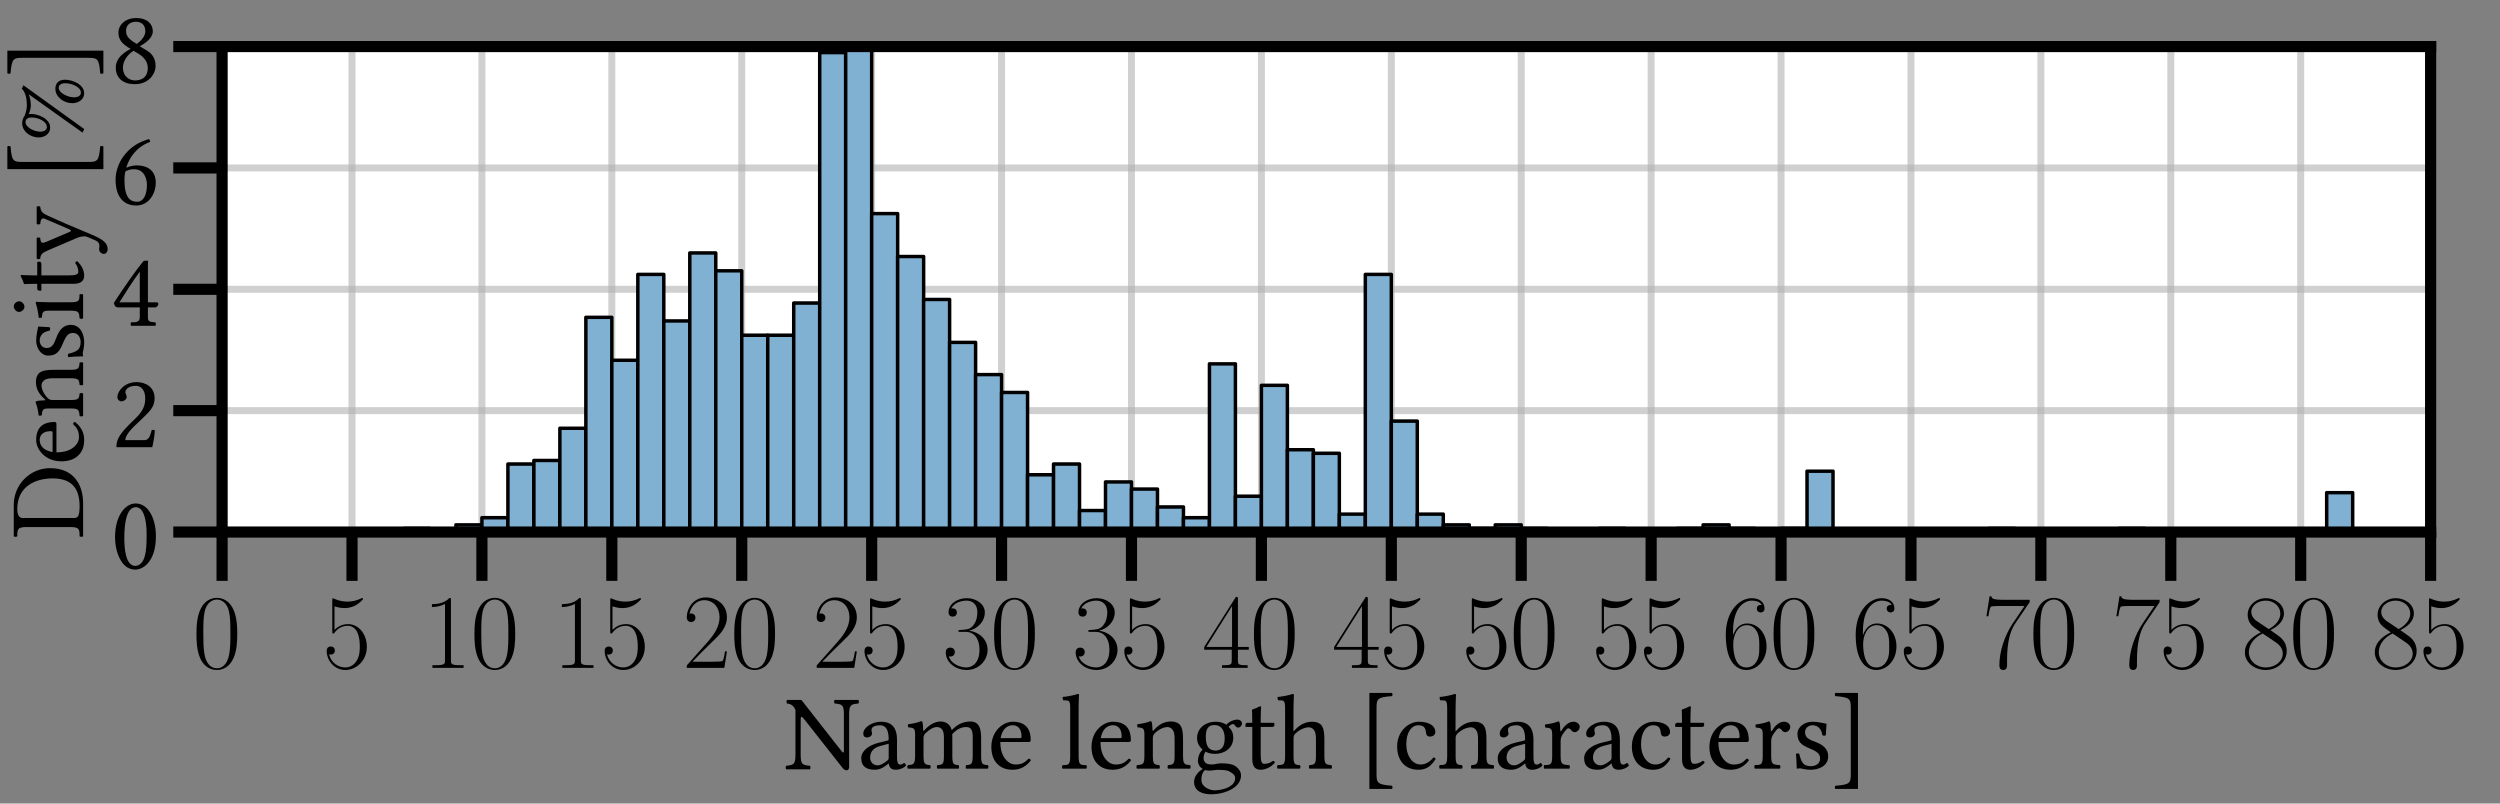 <?xml version="1.0" encoding="utf-8" standalone="no"?>
<!DOCTYPE svg PUBLIC "-//W3C//DTD SVG 1.1//EN"
  "http://www.w3.org/Graphics/SVG/1.1/DTD/svg11.dtd">
<svg xmlns:xlink="http://www.w3.org/1999/xlink" width="179.211pt" height="57.6pt" viewBox="0 0 179.211 57.6" xmlns="http://www.w3.org/2000/svg" version="1.1">
 <rect x="0" y="0" width="179.211" height="57.6" fill="#808080" stroke="none"/>
 <defs>
  <style type="text/css">*{stroke-linejoin: round; stroke-linecap: butt}</style>
 </defs>
 <g id="figure_1">
  <g id="patch_1">
   <path d="M 0 57.6 
L 179.211 57.6 
L 179.211 0 
L 0 0 
L 0 57.6 
z
" style="fill: none"/>
  </g>
  <g id="axes_1">
   <g id="patch_2">
    <path d="M 15.921 38.137 
L 174.237 38.137 
L 174.237 3.339 
L 15.921 3.339 
z
" style="fill: #ffffff"/>
   </g>
   <g id="matplotlib.axis_1">
    <g id="xtick_1">
     <g id="line2d_1">
      <path d="M 15.921 38.137 
L 15.921 3.339 
" clip-path="url(#pded52e860a)" style="fill: none; stroke: #b0b0b0; stroke-opacity: 0.6; stroke-width: 0.5; stroke-linecap: square"/>
     </g>
     <g id="line2d_2">
      <defs>
       <path id="mfec8a6fe21" d="M 0 0 
L 0 3.5 
" style="stroke: #000000; stroke-width: 0.8"/>
      </defs>
      <g>
       <use xlink:href="#mfec8a6fe21" x="15.921" y="38.137" style="stroke: #000000; stroke-width: 0.8"/>
      </g>
     </g>
     <g id="text_1">
      <!-- $\mathdefault{0}$ -->
      <g transform="translate(13.794 47.875) scale(0.075 -0.075)">
       <defs>
        <path id="CMR17-30" d="M 2688 2025 
C 2688 2416 2682 3080 2413 3591 
C 2176 4039 1798 4198 1466 4198 
C 1158 4198 768 4058 525 3597 
C 269 3118 243 2524 243 2025 
C 243 1661 250 1106 448 619 
C 723 -39 1216 -128 1466 -128 
C 1760 -128 2208 -7 2470 600 
C 2662 1042 2688 1559 2688 2025 
z
M 1466 -26 
C 1056 -26 813 325 723 812 
C 653 1188 653 1738 653 2096 
C 653 2588 653 2997 736 3387 
C 858 3929 1216 4096 1466 4096 
C 1728 4096 2067 3923 2189 3400 
C 2272 3036 2278 2607 2278 2096 
C 2278 1680 2278 1169 2202 792 
C 2067 95 1690 -26 1466 -26 
z
" transform="scale(0.016)"/>
       </defs>
       <use xlink:href="#CMR17-30" transform="scale(0.996)"/>
      </g>
     </g>
    </g>
    <g id="xtick_2">
     <g id="line2d_3">
      <path d="M 25.234 38.137 
L 25.234 3.339 
" clip-path="url(#pded52e860a)" style="fill: none; stroke: #b0b0b0; stroke-opacity: 0.6; stroke-width: 0.5; stroke-linecap: square"/>
     </g>
     <g id="line2d_4">
      <g>
       <use xlink:href="#mfec8a6fe21" x="25.234" y="38.137" style="stroke: #000000; stroke-width: 0.8"/>
      </g>
     </g>
     <g id="text_2">
      <!-- $\mathdefault{5}$ -->
      <g transform="translate(23.107 47.875) scale(0.075 -0.075)">
       <defs>
        <path id="CMR17-35" d="M 730 3692 
C 794 3666 1056 3584 1325 3584 
C 1920 3584 2246 3911 2432 4100 
C 2432 4157 2432 4192 2394 4192 
C 2387 4192 2374 4192 2323 4163 
C 2099 4058 1837 3973 1517 3973 
C 1325 3973 1037 3999 723 4139 
C 653 4171 640 4171 634 4171 
C 602 4171 595 4164 595 4037 
L 595 2203 
C 595 2089 595 2057 659 2057 
C 691 2057 704 2070 736 2114 
C 941 2401 1222 2522 1542 2522 
C 1766 2522 2246 2382 2246 1289 
C 2246 1085 2246 715 2054 421 
C 1894 159 1645 25 1370 25 
C 947 25 518 320 403 814 
C 429 807 480 795 506 795 
C 589 795 749 840 749 1038 
C 749 1210 627 1280 506 1280 
C 358 1280 262 1190 262 1011 
C 262 454 704 -128 1382 -128 
C 2042 -128 2669 440 2669 1264 
C 2669 2030 2170 2624 1549 2624 
C 1222 2624 947 2503 730 2274 
L 730 3692 
z
" transform="scale(0.016)"/>
       </defs>
       <use xlink:href="#CMR17-35" transform="scale(0.996)"/>
      </g>
     </g>
    </g>
    <g id="xtick_3">
     <g id="line2d_5">
      <path d="M 34.546 38.137 
L 34.546 3.339 
" clip-path="url(#pded52e860a)" style="fill: none; stroke: #b0b0b0; stroke-opacity: 0.6; stroke-width: 0.5; stroke-linecap: square"/>
     </g>
     <g id="line2d_6">
      <g>
       <use xlink:href="#mfec8a6fe21" x="34.546" y="38.137" style="stroke: #000000; stroke-width: 0.8"/>
      </g>
     </g>
     <g id="text_3">
      <!-- $\mathdefault{10}$ -->
      <g transform="translate(30.293 47.875) scale(0.075 -0.075)">
       <defs>
        <path id="CMR17-31" d="M 1702 4058 
C 1702 4192 1696 4192 1606 4192 
C 1357 3916 979 3827 621 3827 
C 602 3827 570 3827 563 3808 
C 557 3795 557 3782 557 3648 
C 755 3648 1088 3686 1344 3839 
L 1344 461 
C 1344 236 1331 160 781 160 
L 589 160 
L 589 0 
C 896 0 1216 0 1523 0 
C 1830 0 2150 0 2458 0 
L 2458 160 
L 2266 160 
C 1715 160 1702 230 1702 458 
L 1702 4058 
z
" transform="scale(0.016)"/>
       </defs>
       <use xlink:href="#CMR17-31" transform="scale(0.996)"/>
       <use xlink:href="#CMR17-30" transform="translate(45.69 0) scale(0.996)"/>
      </g>
     </g>
    </g>
    <g id="xtick_4">
     <g id="line2d_7">
      <path d="M 43.859 38.137 
L 43.859 3.339 
" clip-path="url(#pded52e860a)" style="fill: none; stroke: #b0b0b0; stroke-opacity: 0.6; stroke-width: 0.5; stroke-linecap: square"/>
     </g>
     <g id="line2d_8">
      <g>
       <use xlink:href="#mfec8a6fe21" x="43.859" y="38.137" style="stroke: #000000; stroke-width: 0.8"/>
      </g>
     </g>
     <g id="text_4">
      <!-- $\mathdefault{15}$ -->
      <g transform="translate(39.606 47.875) scale(0.075 -0.075)">
       <use xlink:href="#CMR17-31" transform="scale(0.996)"/>
       <use xlink:href="#CMR17-35" transform="translate(45.69 0) scale(0.996)"/>
      </g>
     </g>
    </g>
    <g id="xtick_5">
     <g id="line2d_9">
      <path d="M 53.172 38.137 
L 53.172 3.339 
" clip-path="url(#pded52e860a)" style="fill: none; stroke: #b0b0b0; stroke-opacity: 0.6; stroke-width: 0.5; stroke-linecap: square"/>
     </g>
     <g id="line2d_10">
      <g>
       <use xlink:href="#mfec8a6fe21" x="53.172" y="38.137" style="stroke: #000000; stroke-width: 0.8"/>
      </g>
     </g>
     <g id="text_5">
      <!-- $\mathdefault{20}$ -->
      <g transform="translate(48.919 47.875) scale(0.075 -0.075)">
       <defs>
        <path id="CMR17-32" d="M 2669 989 
L 2554 989 
C 2490 536 2438 459 2413 420 
C 2381 369 1920 369 1830 369 
L 602 369 
C 832 619 1280 1072 1824 1597 
C 2214 1967 2669 2402 2669 3035 
C 2669 3790 2067 4224 1395 4224 
C 691 4224 262 3604 262 3030 
C 262 2780 448 2748 525 2748 
C 589 2748 781 2787 781 3010 
C 781 3207 614 3264 525 3264 
C 486 3264 448 3258 422 3245 
C 544 3790 915 4058 1306 4058 
C 1862 4058 2227 3617 2227 3035 
C 2227 2479 1901 2000 1536 1584 
L 262 146 
L 262 0 
L 2515 0 
L 2669 989 
z
" transform="scale(0.016)"/>
       </defs>
       <use xlink:href="#CMR17-32" transform="scale(0.996)"/>
       <use xlink:href="#CMR17-30" transform="translate(45.69 0) scale(0.996)"/>
      </g>
     </g>
    </g>
    <g id="xtick_6">
     <g id="line2d_11">
      <path d="M 62.485 38.137 
L 62.485 3.339 
" clip-path="url(#pded52e860a)" style="fill: none; stroke: #b0b0b0; stroke-opacity: 0.6; stroke-width: 0.5; stroke-linecap: square"/>
     </g>
     <g id="line2d_12">
      <g>
       <use xlink:href="#mfec8a6fe21" x="62.485" y="38.137" style="stroke: #000000; stroke-width: 0.8"/>
      </g>
     </g>
     <g id="text_6">
      <!-- $\mathdefault{25}$ -->
      <g transform="translate(58.231 47.875) scale(0.075 -0.075)">
       <use xlink:href="#CMR17-32" transform="scale(0.996)"/>
       <use xlink:href="#CMR17-35" transform="translate(45.69 0) scale(0.996)"/>
      </g>
     </g>
    </g>
    <g id="xtick_7">
     <g id="line2d_13">
      <path d="M 71.797 38.137 
L 71.797 3.339 
" clip-path="url(#pded52e860a)" style="fill: none; stroke: #b0b0b0; stroke-opacity: 0.6; stroke-width: 0.5; stroke-linecap: square"/>
     </g>
     <g id="line2d_14">
      <g>
       <use xlink:href="#mfec8a6fe21" x="71.797" y="38.137" style="stroke: #000000; stroke-width: 0.8"/>
      </g>
     </g>
     <g id="text_7">
      <!-- $\mathdefault{30}$ -->
      <g transform="translate(67.544 47.875) scale(0.075 -0.075)">
       <defs>
        <path id="CMR17-33" d="M 1414 2157 
C 1984 2157 2234 1662 2234 1090 
C 2234 320 1824 25 1453 25 
C 1114 25 563 194 390 693 
C 422 680 454 680 486 680 
C 640 680 755 782 755 948 
C 755 1133 614 1216 486 1216 
C 378 1216 211 1165 211 926 
C 211 335 787 -128 1466 -128 
C 2176 -128 2720 430 2720 1085 
C 2720 1707 2208 2157 1600 2227 
C 2086 2328 2554 2756 2554 3329 
C 2554 3820 2048 4179 1472 4179 
C 890 4179 378 3829 378 3329 
C 378 3110 544 3072 627 3072 
C 762 3072 877 3155 877 3321 
C 877 3486 762 3569 627 3569 
C 602 3569 570 3569 544 3557 
C 730 3959 1235 4032 1459 4032 
C 1683 4032 2106 3925 2106 3320 
C 2106 3143 2080 2828 1862 2550 
C 1670 2304 1453 2304 1242 2284 
C 1210 2284 1062 2269 1037 2269 
C 992 2263 966 2257 966 2208 
C 966 2163 973 2157 1101 2157 
L 1414 2157 
z
" transform="scale(0.016)"/>
       </defs>
       <use xlink:href="#CMR17-33" transform="scale(0.996)"/>
       <use xlink:href="#CMR17-30" transform="translate(45.69 0) scale(0.996)"/>
      </g>
     </g>
    </g>
    <g id="xtick_8">
     <g id="line2d_15">
      <path d="M 81.11 38.137 
L 81.11 3.339 
" clip-path="url(#pded52e860a)" style="fill: none; stroke: #b0b0b0; stroke-opacity: 0.6; stroke-width: 0.5; stroke-linecap: square"/>
     </g>
     <g id="line2d_16">
      <g>
       <use xlink:href="#mfec8a6fe21" x="81.11" y="38.137" style="stroke: #000000; stroke-width: 0.8"/>
      </g>
     </g>
     <g id="text_8">
      <!-- $\mathdefault{35}$ -->
      <g transform="translate(76.857 47.875) scale(0.075 -0.075)">
       <use xlink:href="#CMR17-33" transform="scale(0.996)"/>
       <use xlink:href="#CMR17-35" transform="translate(45.69 0) scale(0.996)"/>
      </g>
     </g>
    </g>
    <g id="xtick_9">
     <g id="line2d_17">
      <path d="M 90.423 38.137 
L 90.423 3.339 
" clip-path="url(#pded52e860a)" style="fill: none; stroke: #b0b0b0; stroke-opacity: 0.6; stroke-width: 0.5; stroke-linecap: square"/>
     </g>
     <g id="line2d_18">
      <g>
       <use xlink:href="#mfec8a6fe21" x="90.423" y="38.137" style="stroke: #000000; stroke-width: 0.8"/>
      </g>
     </g>
     <g id="text_9">
      <!-- $\mathdefault{40}$ -->
      <g transform="translate(86.17 47.875) scale(0.075 -0.075)">
       <defs>
        <path id="CMR17-34" d="M 2150 4122 
C 2150 4256 2144 4256 2029 4256 
L 128 1254 
L 128 1088 
L 1779 1088 
L 1779 457 
C 1779 224 1766 160 1318 160 
L 1197 160 
L 1197 0 
C 1402 0 1747 0 1965 0 
C 2182 0 2528 0 2733 0 
L 2733 160 
L 2611 160 
C 2163 160 2150 224 2150 457 
L 2150 1088 
L 2803 1088 
L 2803 1254 
L 2150 1254 
L 2150 4122 
z
M 1798 3703 
L 1798 1254 
L 256 1254 
L 1798 3703 
z
" transform="scale(0.016)"/>
       </defs>
       <use xlink:href="#CMR17-34" transform="scale(0.996)"/>
       <use xlink:href="#CMR17-30" transform="translate(45.69 0) scale(0.996)"/>
      </g>
     </g>
    </g>
    <g id="xtick_10">
     <g id="line2d_19">
      <path d="M 99.736 38.137 
L 99.736 3.339 
" clip-path="url(#pded52e860a)" style="fill: none; stroke: #b0b0b0; stroke-opacity: 0.6; stroke-width: 0.5; stroke-linecap: square"/>
     </g>
     <g id="line2d_20">
      <g>
       <use xlink:href="#mfec8a6fe21" x="99.736" y="38.137" style="stroke: #000000; stroke-width: 0.8"/>
      </g>
     </g>
     <g id="text_10">
      <!-- $\mathdefault{45}$ -->
      <g transform="translate(95.482 47.875) scale(0.075 -0.075)">
       <use xlink:href="#CMR17-34" transform="scale(0.996)"/>
       <use xlink:href="#CMR17-35" transform="translate(45.69 0) scale(0.996)"/>
      </g>
     </g>
    </g>
    <g id="xtick_11">
     <g id="line2d_21">
      <path d="M 109.048 38.137 
L 109.048 3.339 
" clip-path="url(#pded52e860a)" style="fill: none; stroke: #b0b0b0; stroke-opacity: 0.6; stroke-width: 0.5; stroke-linecap: square"/>
     </g>
     <g id="line2d_22">
      <g>
       <use xlink:href="#mfec8a6fe21" x="109.048" y="38.137" style="stroke: #000000; stroke-width: 0.8"/>
      </g>
     </g>
     <g id="text_11">
      <!-- $\mathdefault{50}$ -->
      <g transform="translate(104.795 47.875) scale(0.075 -0.075)">
       <use xlink:href="#CMR17-35" transform="scale(0.996)"/>
       <use xlink:href="#CMR17-30" transform="translate(45.69 0) scale(0.996)"/>
      </g>
     </g>
    </g>
    <g id="xtick_12">
     <g id="line2d_23">
      <path d="M 118.361 38.137 
L 118.361 3.339 
" clip-path="url(#pded52e860a)" style="fill: none; stroke: #b0b0b0; stroke-opacity: 0.6; stroke-width: 0.5; stroke-linecap: square"/>
     </g>
     <g id="line2d_24">
      <g>
       <use xlink:href="#mfec8a6fe21" x="118.361" y="38.137" style="stroke: #000000; stroke-width: 0.8"/>
      </g>
     </g>
     <g id="text_12">
      <!-- $\mathdefault{55}$ -->
      <g transform="translate(114.108 47.875) scale(0.075 -0.075)">
       <use xlink:href="#CMR17-35" transform="scale(0.996)"/>
       <use xlink:href="#CMR17-35" transform="translate(45.69 0) scale(0.996)"/>
      </g>
     </g>
    </g>
    <g id="xtick_13">
     <g id="line2d_25">
      <path d="M 127.674 38.137 
L 127.674 3.339 
" clip-path="url(#pded52e860a)" style="fill: none; stroke: #b0b0b0; stroke-opacity: 0.6; stroke-width: 0.5; stroke-linecap: square"/>
     </g>
     <g id="line2d_26">
      <g>
       <use xlink:href="#mfec8a6fe21" x="127.674" y="38.137" style="stroke: #000000; stroke-width: 0.8"/>
      </g>
     </g>
     <g id="text_13">
      <!-- $\mathdefault{60}$ -->
      <g transform="translate(123.421 47.875) scale(0.075 -0.075)">
       <defs>
        <path id="CMR17-36" d="M 678 2176 
C 678 3690 1395 4032 1811 4032 
C 1946 4032 2272 4009 2400 3776 
C 2298 3776 2106 3776 2106 3553 
C 2106 3381 2246 3323 2336 3323 
C 2394 3323 2566 3348 2566 3560 
C 2566 3954 2246 4179 1805 4179 
C 1043 4179 243 3390 243 1984 
C 243 253 966 -128 1478 -128 
C 2099 -128 2688 427 2688 1283 
C 2688 2081 2170 2662 1517 2662 
C 1126 2662 838 2407 678 1960 
L 678 2176 
z
M 1478 25 
C 691 25 691 1200 691 1436 
C 691 1896 909 2560 1504 2560 
C 1613 2560 1926 2560 2138 2120 
C 2253 1870 2253 1609 2253 1289 
C 2253 944 2253 690 2118 434 
C 1978 171 1773 25 1478 25 
z
" transform="scale(0.016)"/>
       </defs>
       <use xlink:href="#CMR17-36" transform="scale(0.996)"/>
       <use xlink:href="#CMR17-30" transform="translate(45.69 0) scale(0.996)"/>
      </g>
     </g>
    </g>
    <g id="xtick_14">
     <g id="line2d_27">
      <path d="M 136.986 38.137 
L 136.986 3.339 
" clip-path="url(#pded52e860a)" style="fill: none; stroke: #b0b0b0; stroke-opacity: 0.6; stroke-width: 0.5; stroke-linecap: square"/>
     </g>
     <g id="line2d_28">
      <g>
       <use xlink:href="#mfec8a6fe21" x="136.986" y="38.137" style="stroke: #000000; stroke-width: 0.8"/>
      </g>
     </g>
     <g id="text_14">
      <!-- $\mathdefault{65}$ -->
      <g transform="translate(132.733 47.875) scale(0.075 -0.075)">
       <use xlink:href="#CMR17-36" transform="scale(0.996)"/>
       <use xlink:href="#CMR17-35" transform="translate(45.69 0) scale(0.996)"/>
      </g>
     </g>
    </g>
    <g id="xtick_15">
     <g id="line2d_29">
      <path d="M 146.299 38.137 
L 146.299 3.339 
" clip-path="url(#pded52e860a)" style="fill: none; stroke: #b0b0b0; stroke-opacity: 0.6; stroke-width: 0.5; stroke-linecap: square"/>
     </g>
     <g id="line2d_30">
      <g>
       <use xlink:href="#mfec8a6fe21" x="146.299" y="38.137" style="stroke: #000000; stroke-width: 0.8"/>
      </g>
     </g>
     <g id="text_15">
      <!-- $\mathdefault{70}$ -->
      <g transform="translate(142.046 47.875) scale(0.075 -0.075)">
       <defs>
        <path id="CMR17-37" d="M 2886 3941 
L 2886 4081 
L 1382 4081 
C 634 4081 621 4165 595 4288 
L 480 4288 
L 294 3094 
L 410 3094 
C 429 3215 474 3540 550 3661 
C 589 3712 1062 3712 1171 3712 
L 2579 3712 
L 1869 2661 
C 1395 1954 1069 999 1069 165 
C 1069 89 1069 -128 1299 -128 
C 1530 -128 1530 89 1530 171 
L 1530 465 
C 1530 1508 1709 2196 2003 2636 
L 2886 3941 
z
" transform="scale(0.016)"/>
       </defs>
       <use xlink:href="#CMR17-37" transform="scale(0.996)"/>
       <use xlink:href="#CMR17-30" transform="translate(45.69 0) scale(0.996)"/>
      </g>
     </g>
    </g>
    <g id="xtick_16">
     <g id="line2d_31">
      <path d="M 155.612 38.137 
L 155.612 3.339 
" clip-path="url(#pded52e860a)" style="fill: none; stroke: #b0b0b0; stroke-opacity: 0.6; stroke-width: 0.5; stroke-linecap: square"/>
     </g>
     <g id="line2d_32">
      <g>
       <use xlink:href="#mfec8a6fe21" x="155.612" y="38.137" style="stroke: #000000; stroke-width: 0.8"/>
      </g>
     </g>
     <g id="text_16">
      <!-- $\mathdefault{75}$ -->
      <g transform="translate(151.359 47.875) scale(0.075 -0.075)">
       <use xlink:href="#CMR17-37" transform="scale(0.996)"/>
       <use xlink:href="#CMR17-35" transform="translate(45.69 0) scale(0.996)"/>
      </g>
     </g>
    </g>
    <g id="xtick_17">
     <g id="line2d_33">
      <path d="M 164.925 38.137 
L 164.925 3.339 
" clip-path="url(#pded52e860a)" style="fill: none; stroke: #b0b0b0; stroke-opacity: 0.6; stroke-width: 0.5; stroke-linecap: square"/>
     </g>
     <g id="line2d_34">
      <g>
       <use xlink:href="#mfec8a6fe21" x="164.925" y="38.137" style="stroke: #000000; stroke-width: 0.8"/>
      </g>
     </g>
     <g id="text_17">
      <!-- $\mathdefault{80}$ -->
      <g transform="translate(160.671 47.875) scale(0.075 -0.075)">
       <defs>
        <path id="CMR17-38" d="M 1741 2264 
C 2144 2467 2554 2773 2554 3263 
C 2554 3841 1990 4179 1472 4179 
C 890 4179 378 3759 378 3180 
C 378 3021 416 2747 666 2505 
C 730 2442 998 2251 1171 2130 
C 883 1983 211 1634 211 934 
C 211 279 838 -128 1459 -128 
C 2144 -128 2720 362 2720 1010 
C 2720 1590 2330 1857 2074 2029 
L 1741 2264 
z
M 902 2822 
C 851 2854 595 3051 595 3351 
C 595 3739 998 4032 1459 4032 
C 1965 4032 2336 3676 2336 3262 
C 2336 2669 1670 2331 1638 2331 
C 1632 2331 1626 2331 1574 2370 
L 902 2822 
z
M 2080 1519 
C 2176 1449 2483 1240 2483 851 
C 2483 381 2010 25 1472 25 
C 890 25 448 438 448 940 
C 448 1443 838 1862 1280 2060 
L 2080 1519 
z
" transform="scale(0.016)"/>
       </defs>
       <use xlink:href="#CMR17-38" transform="scale(0.996)"/>
       <use xlink:href="#CMR17-30" transform="translate(45.69 0) scale(0.996)"/>
      </g>
     </g>
    </g>
    <g id="xtick_18">
     <g id="line2d_35">
      <path d="M 174.237 38.137 
L 174.237 3.339 
" clip-path="url(#pded52e860a)" style="fill: none; stroke: #b0b0b0; stroke-opacity: 0.6; stroke-width: 0.5; stroke-linecap: square"/>
     </g>
     <g id="line2d_36">
      <g>
       <use xlink:href="#mfec8a6fe21" x="174.237" y="38.137" style="stroke: #000000; stroke-width: 0.8"/>
      </g>
     </g>
     <g id="text_18">
      <!-- $\mathdefault{85}$ -->
      <g transform="translate(169.984 47.875) scale(0.075 -0.075)">
       <use xlink:href="#CMR17-38" transform="scale(0.996)"/>
       <use xlink:href="#CMR17-35" transform="translate(45.69 0) scale(0.996)"/>
      </g>
     </g>
    </g>
    <g id="text_19">
     <!-- Name length [characters] -->
     <g transform="translate(56.241 55.102) scale(0.075 -0.075)">
      <defs>
       <path id="LinLibertineT-4e" d="M 3558 3256 
L 3558 1158 
C 3558 1036 3558 965 3514 965 
C 3488 965 3392 1082 3206 1320 
L 1011 4122 
L 147 4122 
C 109 4082 109 3943 147 3904 
C 422 3904 614 3674 653 3505 
L 653 828 
C 653 257 544 219 96 174 
C 58 135 58 1 96 -38 
C 371 -38 659 -38 813 -38 
C 960 -38 1254 -38 1523 -38 
C 1562 1 1562 135 1523 174 
C 1075 219 966 244 966 829 
L 966 2793 
C 966 3011 966 3107 1018 3107 
C 1056 3107 1126 3036 1235 2894 
L 3469 58 
C 3539 -38 3622 -96 3725 -96 
C 3814 -96 3872 -19 3872 103 
L 3872 3255 
C 3872 3827 3981 3865 4429 3910 
C 4467 3948 4467 4083 4429 4122 
C 4166 4122 3866 4122 3712 4122 
C 3578 4122 3283 4122 3002 4122 
C 2963 4083 2963 3948 3002 3910 
C 3450 3865 3558 3839 3558 3256 
z
" transform="scale(0.016)"/>
       <path id="LinLibertineT-61" d="M 1875 1495 
L 1875 648 
C 1875 564 1837 520 1786 481 
C 1619 346 1402 199 1222 199 
C 902 199 762 455 762 654 
C 762 944 896 1239 1370 1361 
L 1875 1495 
z
M 1875 308 
C 1914 109 1984 -64 2304 -64 
C 2547 -64 2778 45 2912 173 
C 2899 250 2874 309 2803 347 
C 2758 309 2650 244 2566 244 
C 2381 244 2374 494 2374 789 
L 2374 1732 
C 2374 2642 1875 2816 1408 2816 
C 883 2816 352 2469 352 2104 
C 352 1950 429 1873 576 1873 
C 762 1873 877 2007 877 2091 
C 877 2136 870 2181 858 2206 
C 851 2226 845 2264 845 2335 
C 845 2533 1114 2604 1357 2604 
C 1574 2604 1875 2495 1875 1770 
C 1875 1725 1856 1700 1837 1693 
L 1286 1559 
C 672 1405 230 1065 230 629 
C 230 103 589 -64 1037 -64 
C 1261 -64 1453 -13 1734 205 
L 1862 308 
L 1875 308 
z
" transform="scale(0.016)"/>
       <path id="LinLibertineT-6d" d="M 1088 2309 
C 1082 2503 1069 2733 1037 2798 
C 1024 2830 1011 2849 960 2849 
C 781 2778 614 2721 173 2663 
C 160 2624 173 2522 186 2483 
C 531 2451 602 2419 602 2047 
L 602 795 
C 602 270 518 237 166 212 
C 128 173 128 39 166 0 
C 358 0 602 0 858 0 
C 1114 0 1312 0 1504 0 
C 1542 39 1542 173 1504 212 
C 1178 244 1107 270 1107 795 
L 1107 1848 
C 1107 1983 1165 2060 1216 2118 
C 1472 2368 1709 2496 1907 2496 
C 2150 2496 2330 2342 2330 1912 
L 2330 795 
C 2330 270 2278 237 1933 212 
C 1901 173 1901 39 1933 0 
C 2093 0 2330 0 2586 0 
C 2842 0 3053 0 3213 0 
C 3245 39 3245 173 3213 212 
C 2893 237 2835 270 2835 795 
L 2835 1814 
C 2835 1904 2835 1994 2829 2071 
C 3136 2413 3424 2496 3674 2496 
C 3917 2496 4058 2355 4058 1925 
L 4058 795 
C 4058 270 3994 237 3661 212 
C 3629 173 3629 39 3661 0 
C 3821 0 4058 0 4314 0 
C 4570 0 4794 0 4973 0 
C 5005 39 5005 173 4973 212 
C 4621 237 4563 270 4563 795 
L 4563 1810 
C 4563 2381 4467 2830 3904 2830 
C 3578 2830 3181 2708 2848 2355 
C 2829 2336 2790 2304 2778 2361 
C 2720 2624 2470 2830 2138 2830 
C 1766 2830 1434 2612 1165 2309 
C 1133 2277 1094 2232 1088 2309 
z
" transform="scale(0.016)"/>
       <path id="LinLibertineT-65" d="M 794 1831 
C 915 2547 1363 2604 1517 2604 
C 1760 2604 2048 2467 2048 1922 
C 2048 1863 2022 1831 1952 1831 
L 794 1831 
z
M 2470 600 
C 2234 354 2048 250 1677 250 
C 1446 250 1178 386 979 715 
C 851 929 774 1226 774 1600 
L 2477 1600 
C 2554 1600 2598 1638 2598 1708 
C 2598 2243 2406 2816 1517 2816 
C 960 2816 237 2281 237 1302 
C 237 941 326 593 538 348 
C 755 91 1056 -64 1517 -64 
C 2003 -64 2349 161 2605 497 
C 2586 562 2547 594 2470 600 
z
" transform="scale(0.016)"/>
       <path id="LinLibertineT-6c" d="M 608 778 
C 608 243 538 211 147 211 
C 109 172 109 39 147 0 
C 371 0 608 0 864 0 
C 1120 0 1363 0 1574 0 
C 1613 39 1613 172 1574 211 
C 1184 211 1114 243 1114 776 
L 1114 3740 
C 1114 4158 1139 4416 1139 4416 
C 1139 4460 1114 4480 1056 4480 
C 896 4414 416 4321 160 4301 
C 147 4247 160 4141 198 4101 
C 570 4101 608 4081 608 3597 
L 608 778 
z
" transform="scale(0.016)"/>
       <path id="LinLibertineT-6e" d="M 1178 2309 
C 1139 2264 1101 2251 1101 2309 
C 1094 2482 1082 2733 1050 2798 
C 1037 2830 1024 2849 973 2849 
C 794 2778 627 2721 186 2663 
C 173 2624 186 2522 198 2483 
C 544 2451 614 2419 614 2047 
L 614 795 
C 614 270 550 244 166 212 
C 128 173 128 39 166 0 
C 358 0 614 0 870 0 
C 1126 0 1318 0 1510 0 
C 1549 39 1549 173 1510 212 
C 1184 244 1120 270 1120 795 
L 1120 1848 
C 1120 1983 1178 2060 1229 2118 
C 1472 2355 1760 2496 2010 2496 
C 2138 2496 2272 2413 2349 2265 
C 2413 2137 2426 1964 2426 1771 
L 2426 795 
C 2426 270 2362 244 2029 212 
C 1997 173 1997 39 2029 0 
C 2221 0 2426 0 2682 0 
C 2938 0 3168 0 3360 0 
C 3392 39 3392 173 3360 212 
C 3002 244 2931 270 2931 795 
L 2931 1752 
C 2931 2105 2906 2413 2758 2612 
C 2650 2753 2451 2830 2227 2830 
C 1914 2830 1555 2746 1178 2309 
z
" transform="scale(0.016)"/>
       <path id="LinLibertineT-67" d="M 2042 1798 
C 2042 1209 1741 1088 1504 1088 
C 966 1088 909 1538 909 1944 
C 909 2389 1069 2617 1421 2617 
C 1824 2617 2042 2325 2042 1798 
z
M 845 -84 
C 915 -103 1018 -116 1101 -116 
C 1299 -116 1478 -71 1568 -71 
C 1888 -71 2157 -71 2342 -176 
C 2592 -319 2669 -411 2669 -581 
C 2669 -1051 1990 -1299 1414 -1299 
C 1184 -1299 646 -1115 646 -682 
C 646 -466 659 -307 845 -84 
z
M 2842 2463 
C 2963 2463 3078 2579 3078 2707 
C 3078 2841 2957 2944 2784 2944 
C 2618 2944 2310 2841 2144 2636 
C 2067 2687 1856 2816 1478 2816 
C 909 2816 384 2435 384 1850 
C 384 1506 538 1310 717 1138 
C 538 983 435 705 435 485 
C 435 252 563 71 730 -13 
C 384 -220 205 -519 205 -797 
C 205 -1361 730 -1536 1222 -1536 
C 2086 -1536 3021 -1115 3021 -414 
C 3021 -206 2925 -43 2739 113 
C 2490 320 2042 320 1805 320 
C 1690 320 1530 294 1376 256 
C 1280 256 1216 256 1184 256 
C 998 256 774 350 774 637 
C 774 770 813 911 890 1024 
C 1043 934 1222 889 1472 889 
C 2035 889 2554 1235 2554 1853 
C 2554 2148 2464 2318 2278 2507 
C 2323 2577 2451 2674 2534 2674 
C 2579 2674 2624 2653 2662 2590 
C 2688 2533 2771 2463 2842 2463 
z
" transform="scale(0.016)"/>
       <path id="LinLibertineT-74" d="M 275 2752 
C 186 2752 160 2675 160 2623 
L 160 2540 
C 160 2509 166 2502 192 2502 
L 570 2502 
L 570 571 
C 570 115 768 -64 1062 -64 
C 1357 -64 1677 77 1926 360 
C 1914 424 1875 463 1811 469 
C 1645 340 1453 289 1286 289 
C 1114 289 1075 481 1075 879 
L 1075 2502 
L 1741 2502 
C 1805 2502 1894 2528 1894 2586 
L 1894 2714 
C 1894 2740 1875 2752 1843 2752 
L 1075 2752 
L 1075 3006 
C 1075 3426 1101 3685 1101 3685 
C 1101 3725 1082 3744 1050 3744 
C 1024 3744 966 3718 909 3685 
C 838 3647 774 3614 691 3594 
C 614 3569 550 3549 550 3504 
C 550 3426 570 3471 570 2752 
L 275 2752 
z
" transform="scale(0.016)"/>
       <path id="LinLibertineT-68" d="M 1069 1837 
C 1069 1972 1126 2048 1178 2106 
C 1421 2342 1747 2482 1997 2482 
C 2125 2482 2259 2399 2336 2252 
C 2400 2125 2413 1953 2413 1761 
L 2413 791 
C 2413 269 2349 243 2016 211 
C 1984 172 1984 39 2016 0 
C 2195 0 2413 0 2669 0 
C 2925 0 3136 0 3347 0 
C 3379 39 3379 172 3347 211 
C 2989 243 2918 269 2918 791 
L 2918 1743 
C 2918 2094 2893 2407 2746 2599 
C 2637 2739 2438 2816 2214 2816 
C 1901 2816 1517 2732 1126 2296 
C 1107 2270 1062 2206 1062 2296 
L 1069 3741 
C 1069 4158 1094 4416 1094 4416 
C 1094 4460 1069 4480 1011 4480 
C 851 4414 371 4320 115 4300 
C 102 4246 115 4140 154 4100 
C 486 4100 563 4132 563 3591 
L 563 778 
C 563 244 486 218 115 218 
C 77 178 77 40 115 0 
C 326 0 563 0 819 0 
C 1062 0 1274 0 1453 0 
C 1491 39 1491 172 1453 211 
C 1126 236 1069 262 1069 791 
L 1069 1837 
z
" transform="scale(0.016)"/>
       <path id="LinLibertineT-5b" d="M 691 -1216 
L 2048 -1216 
C 2086 -1177 2086 -1062 2048 -1023 
C 1165 -952 1120 -856 1120 -297 
L 1120 3631 
C 1120 4190 1171 4286 2048 4351 
C 2086 4390 2086 4505 2048 4544 
L 691 4544 
L 691 -1216 
z
" transform="scale(0.016)"/>
       <path id="LinLibertineT-63" d="M 2547 584 
C 2522 641 2470 667 2413 673 
C 2195 391 1920 250 1645 250 
C 1178 250 787 725 787 1475 
C 787 2181 1094 2604 1517 2604 
C 1894 2604 1946 2379 1971 2155 
C 1990 1982 2080 1924 2214 1924 
C 2349 1924 2528 2007 2528 2206 
C 2528 2559 2163 2816 1549 2816 
C 915 2816 237 2245 237 1334 
C 237 507 698 -64 1504 -64 
C 1888 -64 2227 58 2547 584 
z
" transform="scale(0.016)"/>
       <path id="LinLibertineT-72" d="M 1126 2296 
C 1114 2553 1107 2719 1075 2784 
C 1062 2816 1050 2835 998 2835 
C 819 2764 653 2707 211 2649 
C 198 2610 211 2508 224 2469 
C 570 2436 640 2404 640 2031 
L 640 777 
C 640 244 563 218 166 218 
C 128 178 128 40 166 0 
C 390 0 640 0 896 0 
C 1152 0 1446 0 1670 0 
C 1709 39 1709 172 1670 211 
C 1222 243 1146 262 1146 791 
L 1146 1678 
C 1146 1844 1222 1990 1299 2106 
C 1370 2207 1517 2418 1594 2418 
C 1651 2418 1709 2405 1760 2335 
C 1805 2271 1882 2188 1990 2188 
C 2144 2188 2291 2348 2291 2508 
C 2291 2630 2176 2816 1907 2816 
C 1606 2816 1344 2533 1197 2283 
C 1158 2213 1126 2264 1126 2296 
z
" transform="scale(0.016)"/>
       <path id="LinLibertineT-73" d="M 307 886 
C 333 572 352 269 352 0 
C 416 13 480 19 512 19 
C 557 19 595 19 640 6 
C 813 -38 986 -64 1222 -64 
C 1581 -64 2240 109 2240 744 
C 2240 1180 1926 1437 1491 1597 
C 1107 1745 851 1841 851 2193 
C 851 2456 1082 2604 1299 2604 
C 1440 2604 1811 2553 1894 2007 
C 1933 1969 2061 1969 2099 2008 
C 2118 2241 2131 2480 2138 2694 
C 1939 2726 1632 2816 1299 2816 
C 826 2816 397 2508 397 2097 
C 397 1629 608 1430 1101 1225 
C 1632 1007 1754 872 1754 596 
C 1754 282 1446 148 1210 148 
C 960 148 819 230 755 300 
C 614 447 544 727 506 885 
C 467 924 346 924 307 886 
z
" transform="scale(0.016)"/>
       <path id="LinLibertineT-5d" d="M 1587 4544 
L 230 4544 
C 192 4506 192 4390 230 4352 
C 1114 4280 1158 4184 1158 3625 
L 1158 -304 
C 1158 -863 1107 -959 230 -1024 
C 192 -1062 192 -1178 230 -1216 
L 1587 -1216 
L 1587 4544 
z
" transform="scale(0.016)"/>
      </defs>
      <use xlink:href="#LinLibertineT-4e" transform="scale(0.996)"/>
      <use xlink:href="#LinLibertineT-61" transform="translate(69.639 0) scale(0.996)"/>
      <use xlink:href="#LinLibertineT-6d" transform="translate(115.168 0) scale(0.996)"/>
      <use xlink:href="#LinLibertineT-65" transform="translate(193.873 0) scale(0.996)"/>
      <use xlink:href="#LinLibertineT-6c" transform="translate(263.313 0) scale(0.996)"/>
      <use xlink:href="#LinLibertineT-65" transform="translate(289.614 0) scale(0.996)"/>
      <use xlink:href="#LinLibertineT-6e" transform="translate(334.147 0) scale(0.996)"/>
      <use xlink:href="#LinLibertineT-67" transform="translate(388.144 0) scale(0.996)"/>
      <use xlink:href="#LinLibertineT-74" transform="translate(437.958 0) scale(0.996)"/>
      <use xlink:href="#LinLibertineT-68" transform="translate(469.439 0) scale(0.996)"/>
      <use xlink:href="#LinLibertineT-5b" transform="translate(547.945 0) scale(0.996)"/>
      <use xlink:href="#LinLibertineT-63" transform="translate(581.718 0) scale(0.996)"/>
      <use xlink:href="#LinLibertineT-68" transform="translate(624.359 0) scale(0.996)"/>
      <use xlink:href="#LinLibertineT-61" transform="translate(677.958 0) scale(0.996)"/>
      <use xlink:href="#LinLibertineT-72" transform="translate(723.487 0) scale(0.996)"/>
      <use xlink:href="#LinLibertineT-61" transform="translate(760.548 0) scale(0.996)"/>
      <use xlink:href="#LinLibertineT-63" transform="translate(806.077 0) scale(0.996)"/>
      <use xlink:href="#LinLibertineT-74" transform="translate(848.717 0) scale(0.996)"/>
      <use xlink:href="#LinLibertineT-65" transform="translate(880.199 0) scale(0.996)"/>
      <use xlink:href="#LinLibertineT-72" transform="translate(924.732 0) scale(0.996)"/>
      <use xlink:href="#LinLibertineT-73" transform="translate(961.793 0) scale(0.996)"/>
      <use xlink:href="#LinLibertineT-5d" transform="translate(1000.647 0) scale(0.996)"/>
     </g>
    </g>
   </g>
   <g id="matplotlib.axis_2">
    <g id="ytick_1">
     <g id="line2d_37">
      <path d="M 15.921 38.137 
L 174.237 38.137 
" clip-path="url(#pded52e860a)" style="fill: none; stroke: #b0b0b0; stroke-opacity: 0.6; stroke-width: 0.5; stroke-linecap: square"/>
     </g>
     <g id="line2d_38">
      <defs>
       <path id="mae8222b31a" d="M 0 0 
L -3.5 0 
" style="stroke: #000000; stroke-width: 0.8"/>
      </defs>
      <g>
       <use xlink:href="#mae8222b31a" x="15.921" y="38.137" style="stroke: #000000; stroke-width: 0.8"/>
      </g>
     </g>
     <g id="text_20">
      <!-- 0 -->
      <g transform="translate(7.948 40.756) scale(0.075 -0.075)">
       <defs>
        <path id="LinLibertineT-30" d="M 1485 3680 
C 1594 3680 1696 3641 1773 3571 
C 1971 3405 2144 2919 2144 2061 
C 2144 1472 2125 1069 2035 743 
C 1894 218 1581 160 1466 160 
C 870 160 806 1255 806 1811 
C 806 3386 1197 3680 1485 3680 
z
M 1459 -64 
C 1952 -64 2701 435 2701 1939 
C 2701 2573 2547 3117 2266 3488 
C 2099 3712 1830 3904 1485 3904 
C 851 3904 250 3150 250 1882 
C 250 1196 461 557 813 204 
C 992 26 1210 -64 1459 -64 
z
" transform="scale(0.016)"/>
       </defs>
       <use xlink:href="#LinLibertineT-30" transform="scale(0.996)"/>
      </g>
     </g>
    </g>
    <g id="ytick_2">
     <g id="line2d_39">
      <path d="M 15.921 29.437 
L 174.237 29.437 
" clip-path="url(#pded52e860a)" style="fill: none; stroke: #b0b0b0; stroke-opacity: 0.6; stroke-width: 0.5; stroke-linecap: square"/>
     </g>
     <g id="line2d_40">
      <g>
       <use xlink:href="#mae8222b31a" x="15.921" y="29.437" style="stroke: #000000; stroke-width: 0.8"/>
      </g>
     </g>
     <g id="text_21">
      <!-- 2 -->
      <g transform="translate(7.948 32.056) scale(0.075 -0.075)">
       <defs>
        <path id="LinLibertineT-32" d="M 390 2997 
C 390 2863 512 2747 646 2747 
C 755 2747 947 2863 947 3003 
C 947 3054 934 3093 922 3137 
C 909 3182 870 3239 870 3291 
C 870 3450 1037 3680 1504 3680 
C 1734 3680 2061 3521 2061 2908 
C 2061 2500 1914 2169 1536 1786 
L 1062 1320 
C 435 682 333 377 333 0 
C 333 0 659 0 864 0 
L 1984 0 
C 2189 0 2483 0 2483 0 
C 2566 337 2630 813 2637 1004 
C 2598 1036 2515 1048 2451 1036 
C 2342 582 2234 423 2003 423 
L 864 423 
C 864 730 1306 1164 1338 1196 
L 1984 1815 
C 2349 2167 2624 2448 2624 2933 
C 2624 3623 2061 3904 1542 3904 
C 832 3904 390 3380 390 2997 
z
" transform="scale(0.016)"/>
       </defs>
       <use xlink:href="#LinLibertineT-32" transform="scale(0.996)"/>
      </g>
     </g>
    </g>
    <g id="ytick_3">
     <g id="line2d_41">
      <path d="M 15.921 20.738 
L 174.237 20.738 
" clip-path="url(#pded52e860a)" style="fill: none; stroke: #b0b0b0; stroke-opacity: 0.6; stroke-width: 0.5; stroke-linecap: square"/>
     </g>
     <g id="line2d_42">
      <g>
       <use xlink:href="#mae8222b31a" x="15.921" y="20.738" style="stroke: #000000; stroke-width: 0.8"/>
      </g>
     </g>
     <g id="text_22">
      <!-- 4 -->
      <g transform="translate(7.948 23.357) scale(0.075 -0.075)">
       <defs>
        <path id="LinLibertineT-34" d="M 1734 3251 
L 1734 1408 
L 512 1408 
C 838 1933 1293 2649 1734 3251 
z
M 2752 1408 
L 2221 1408 
L 2221 3281 
C 2221 3602 2221 3852 2234 3904 
L 2221 3904 
L 2016 3904 
C 1971 3904 1939 3866 1914 3834 
C 1510 3342 768 2288 179 1375 
C 198 1278 237 1106 429 1106 
L 1734 1106 
L 1734 509 
C 1734 211 1491 211 1216 211 
C 1178 172 1178 39 1216 0 
C 1421 0 1677 0 1971 0 
C 2221 0 2464 0 2669 0 
C 2707 39 2707 171 2669 210 
C 2355 235 2221 223 2221 521 
L 2221 1106 
L 2662 1106 
C 2752 1106 2848 1228 2848 1305 
C 2848 1369 2822 1408 2752 1408 
z
" transform="scale(0.016)"/>
       </defs>
       <use xlink:href="#LinLibertineT-34" transform="scale(0.996)"/>
      </g>
     </g>
    </g>
    <g id="ytick_4">
     <g id="line2d_43">
      <path d="M 15.921 12.038 
L 174.237 12.038 
" clip-path="url(#pded52e860a)" style="fill: none; stroke: #b0b0b0; stroke-opacity: 0.6; stroke-width: 0.5; stroke-linecap: square"/>
     </g>
     <g id="line2d_44">
      <g>
       <use xlink:href="#mae8222b31a" x="15.921" y="12.038" style="stroke: #000000; stroke-width: 0.8"/>
      </g>
     </g>
     <g id="text_23">
      <!-- 6 -->
      <g transform="translate(7.948 14.657) scale(0.075 -0.075)">
       <defs>
        <path id="LinLibertineT-36" d="M 864 1971 
C 1075 2112 1286 2112 1395 2112 
C 2022 2112 2163 1500 2163 1181 
C 2163 480 1894 161 1581 161 
C 1178 161 813 378 813 1473 
C 813 1619 826 1786 864 1971 
z
M 922 2202 
C 1094 2786 1504 3433 2355 3754 
C 2355 3831 2330 3889 2278 3921 
C 1632 3728 1235 3459 877 3043 
C 480 2582 282 1999 282 1493 
C 282 193 1018 -64 1510 -64 
C 2349 -64 2694 749 2694 1300 
C 2694 1850 2400 2343 1530 2343 
C 1363 2343 1114 2292 922 2202 
z
" transform="scale(0.016)"/>
       </defs>
       <use xlink:href="#LinLibertineT-36" transform="scale(0.996)"/>
      </g>
     </g>
    </g>
    <g id="ytick_5">
     <g id="line2d_45">
      <path d="M 15.921 3.339 
L 174.237 3.339 
" clip-path="url(#pded52e860a)" style="fill: none; stroke: #b0b0b0; stroke-opacity: 0.6; stroke-width: 0.5; stroke-linecap: square"/>
     </g>
     <g id="line2d_46">
      <g>
       <use xlink:href="#mae8222b31a" x="15.921" y="3.339" style="stroke: #000000; stroke-width: 0.8"/>
      </g>
     </g>
     <g id="text_24">
      <!-- 8 -->
      <g transform="translate(7.948 5.958) scale(0.075 -0.075)">
       <defs>
        <path id="LinLibertineT-38" d="M 1498 3680 
C 1914 3680 2067 3405 2067 3110 
C 2067 2765 1728 2477 1555 2349 
L 1357 2471 
C 954 2733 909 2944 909 3142 
C 909 3437 1114 3680 1498 3680 
z
M 2515 3104 
C 2515 3565 2157 3904 1530 3904 
C 877 3904 454 3514 454 3020 
C 454 2662 627 2399 1018 2156 
L 1184 2054 
C 998 1958 826 1843 666 1702 
C 403 1471 294 1184 294 934 
C 294 281 755 -64 1434 -64 
C 2272 -64 2682 551 2682 1037 
C 2682 1408 2522 1734 2182 1939 
L 1728 2214 
C 2029 2362 2515 2694 2515 3104 
z
M 1446 160 
C 1158 160 723 359 723 934 
C 723 1127 806 1575 1357 1939 
L 1658 1760 
C 2054 1517 2214 1217 2214 909 
C 2214 269 1734 160 1446 160 
z
" transform="scale(0.016)"/>
       </defs>
       <use xlink:href="#LinLibertineT-38" transform="scale(0.996)"/>
      </g>
     </g>
    </g>
    <g id="text_25">
     <!-- Density [\%] -->
     <g transform="translate(5.958 38.592) rotate(-90) scale(0.075 -0.075)">
      <defs>
       <path id="LinLibertineT-44" d="M 1222 546 
L 1222 3633 
C 1222 3859 1446 3949 1760 3949 
C 3142 3949 3597 2823 3597 1832 
C 3597 533 2822 211 1920 211 
C 1293 211 1222 340 1222 546 
z
M 122 4160 
C 83 4121 83 3987 122 3949 
C 570 3949 678 3917 678 3378 
L 678 781 
C 678 243 570 211 122 211 
C 83 172 83 39 122 0 
C 371 0 710 0 954 0 
C 1190 0 1459 0 2118 0 
C 3021 0 4211 411 4211 1987 
C 4211 3179 3232 4160 2003 4160 
C 1549 4160 1197 4160 947 4160 
C 717 4160 378 4160 122 4160 
z
" transform="scale(0.016)"/>
       <path id="LinLibertineT-69" d="M 576 3852 
C 576 3685 730 3518 883 3518 
C 1062 3518 1216 3691 1216 3826 
C 1216 3980 1082 4160 909 4160 
C 755 4160 576 4006 576 3852 
z
M 1158 779 
L 1158 2064 
C 1158 2386 1184 2799 1184 2799 
C 1184 2825 1152 2844 1101 2844 
C 922 2773 666 2716 224 2658 
C 211 2619 224 2517 237 2478 
C 589 2446 653 2408 653 2043 
L 653 794 
C 653 263 582 244 192 212 
C 154 173 154 39 192 0 
C 403 0 653 0 909 0 
C 1165 0 1408 0 1619 0 
C 1658 40 1658 178 1619 218 
C 1229 218 1158 244 1158 779 
z
" transform="scale(0.016)"/>
       <path id="LinLibertineT-79" d="M 1306 -1010 
C 1408 -830 1491 -650 1568 -458 
C 2080 781 2368 1443 2701 2161 
C 2829 2432 2918 2534 3219 2573 
C 3258 2611 3258 2746 3219 2784 
C 3091 2784 2944 2784 2765 2784 
C 2573 2784 2374 2784 2182 2784 
C 2144 2746 2144 2611 2182 2573 
C 2387 2553 2592 2515 2490 2284 
L 1856 815 
C 1811 713 1754 693 1702 822 
L 1133 2156 
C 1018 2425 986 2547 1344 2573 
C 1382 2611 1382 2746 1344 2784 
C 1107 2784 851 2784 621 2784 
C 403 2784 230 2784 102 2784 
C 64 2746 64 2611 102 2573 
C 358 2541 442 2483 608 2091 
L 1331 402 
C 1389 274 1485 -21 1421 -201 
C 1344 -413 1267 -593 1171 -792 
C 1101 -920 1011 -978 851 -978 
C 762 -978 736 -959 666 -959 
C 480 -959 384 -1151 384 -1235 
C 384 -1369 512 -1472 685 -1472 
C 819 -1472 1075 -1421 1306 -1010 
z
" transform="scale(0.016)"/>
       <path id="LinLibertineT-25" d="M 2771 548 
C 2771 922 3034 1465 3347 1465 
C 3437 1465 3616 1407 3616 1071 
C 3616 710 3405 135 3053 135 
C 2931 135 2771 213 2771 548 
z
M 2419 646 
C 2419 304 2624 -64 3014 -64 
C 3546 -64 3827 646 3827 1077 
C 3827 1547 3533 1664 3277 1664 
C 2803 1664 2419 1173 2419 646 
z
M 2330 3374 
C 2214 3374 1990 3374 1645 3515 
C 1581 3582 1395 3655 1216 3655 
C 755 3655 365 3211 365 2659 
C 365 2340 557 1977 954 1977 
C 1491 1977 1773 2701 1773 3111 
C 1773 3168 1766 3226 1754 3271 
C 1875 3200 2118 3136 2266 3136 
C 2458 3136 2707 3162 2950 3258 
L 653 33 
L 870 -64 
L 3494 3579 
L 3290 3681 
C 3091 3441 2598 3374 2330 3374 
z
M 710 2574 
C 710 2935 973 3456 1286 3456 
C 1402 3456 1562 3388 1562 3077 
C 1562 2717 1344 2176 992 2176 
C 877 2176 710 2251 710 2574 
z
" transform="scale(0.016)"/>
      </defs>
      <use xlink:href="#LinLibertineT-44" transform="scale(0.996)"/>
      <use xlink:href="#LinLibertineT-65" transform="translate(69.838 0) scale(0.996)"/>
      <use xlink:href="#LinLibertineT-6e" transform="translate(114.371 0) scale(0.996)"/>
      <use xlink:href="#LinLibertineT-73" transform="translate(168.369 0) scale(0.996)"/>
      <use xlink:href="#LinLibertineT-69" transform="translate(207.223 0) scale(0.996)"/>
      <use xlink:href="#LinLibertineT-74" transform="translate(234.222 0) scale(0.996)"/>
      <use xlink:href="#LinLibertineT-79" transform="translate(265.704 0) scale(0.996)"/>
      <use xlink:href="#LinLibertineT-5b" transform="translate(341.918 0) scale(0.996)"/>
      <use xlink:href="#LinLibertineT-25" transform="translate(377.385 0) scale(0.996)"/>
      <use xlink:href="#LinLibertineT-5d" transform="translate(440.847 0) scale(0.996)"/>
     </g>
    </g>
   </g>
   <g id="patch_3">
    <path d="M 28.959 38.137 
L 30.821 38.137 
L 30.821 37.88 
L 28.959 37.88 
z
" clip-path="url(#pded52e860a)" style="fill: #80b1d3; stroke: #000000; stroke-width: 0.25; stroke-linejoin: miter"/>
   </g>
   <g id="patch_4">
    <path d="M 30.821 38.137 
L 32.684 38.137 
L 32.684 38.137 
L 30.821 38.137 
z
" clip-path="url(#pded52e860a)" style="fill: #80b1d3; stroke: #000000; stroke-width: 0.25; stroke-linejoin: miter"/>
   </g>
   <g id="patch_5">
    <path d="M 32.684 38.137 
L 34.546 38.137 
L 34.546 37.624 
L 32.684 37.624 
z
" clip-path="url(#pded52e860a)" style="fill: #80b1d3; stroke: #000000; stroke-width: 0.25; stroke-linejoin: miter"/>
   </g>
   <g id="patch_6">
    <path d="M 34.546 38.137 
L 36.409 38.137 
L 36.409 37.111 
L 34.546 37.111 
z
" clip-path="url(#pded52e860a)" style="fill: #80b1d3; stroke: #000000; stroke-width: 0.25; stroke-linejoin: miter"/>
   </g>
   <g id="patch_7">
    <path d="M 36.409 38.137 
L 38.272 38.137 
L 38.272 33.264 
L 36.409 33.264 
z
" clip-path="url(#pded52e860a)" style="fill: #80b1d3; stroke: #000000; stroke-width: 0.25; stroke-linejoin: miter"/>
   </g>
   <g id="patch_8">
    <path d="M 38.272 38.137 
L 40.134 38.137 
L 40.134 33.007 
L 38.272 33.007 
z
" clip-path="url(#pded52e860a)" style="fill: #80b1d3; stroke: #000000; stroke-width: 0.25; stroke-linejoin: miter"/>
   </g>
   <g id="patch_9">
    <path d="M 40.134 38.137 
L 41.997 38.137 
L 41.997 30.699 
L 40.134 30.699 
z
" clip-path="url(#pded52e860a)" style="fill: #80b1d3; stroke: #000000; stroke-width: 0.25; stroke-linejoin: miter"/>
   </g>
   <g id="patch_10">
    <path d="M 41.997 38.137 
L 43.859 38.137 
L 43.859 22.749 
L 41.997 22.749 
z
" clip-path="url(#pded52e860a)" style="fill: #80b1d3; stroke: #000000; stroke-width: 0.25; stroke-linejoin: miter"/>
   </g>
   <g id="patch_11">
    <path d="M 43.859 38.137 
L 45.722 38.137 
L 45.722 25.826 
L 43.859 25.826 
z
" clip-path="url(#pded52e860a)" style="fill: #80b1d3; stroke: #000000; stroke-width: 0.25; stroke-linejoin: miter"/>
   </g>
   <g id="patch_12">
    <path d="M 45.722 38.137 
L 47.584 38.137 
L 47.584 19.671 
L 45.722 19.671 
z
" clip-path="url(#pded52e860a)" style="fill: #80b1d3; stroke: #000000; stroke-width: 0.25; stroke-linejoin: miter"/>
   </g>
   <g id="patch_13">
    <path d="M 47.584 38.137 
L 49.447 38.137 
L 49.447 23.005 
L 47.584 23.005 
z
" clip-path="url(#pded52e860a)" style="fill: #80b1d3; stroke: #000000; stroke-width: 0.25; stroke-linejoin: miter"/>
   </g>
   <g id="patch_14">
    <path d="M 49.447 38.137 
L 51.309 38.137 
L 51.309 18.132 
L 49.447 18.132 
z
" clip-path="url(#pded52e860a)" style="fill: #80b1d3; stroke: #000000; stroke-width: 0.25; stroke-linejoin: miter"/>
   </g>
   <g id="patch_15">
    <path d="M 51.309 38.137 
L 53.172 38.137 
L 53.172 19.414 
L 51.309 19.414 
z
" clip-path="url(#pded52e860a)" style="fill: #80b1d3; stroke: #000000; stroke-width: 0.25; stroke-linejoin: miter"/>
   </g>
   <g id="patch_16">
    <path d="M 53.172 38.137 
L 55.034 38.137 
L 55.034 24.031 
L 53.172 24.031 
z
" clip-path="url(#pded52e860a)" style="fill: #80b1d3; stroke: #000000; stroke-width: 0.25; stroke-linejoin: miter"/>
   </g>
   <g id="patch_17">
    <path d="M 55.034 38.137 
L 56.897 38.137 
L 56.897 24.031 
L 55.034 24.031 
z
" clip-path="url(#pded52e860a)" style="fill: #80b1d3; stroke: #000000; stroke-width: 0.25; stroke-linejoin: miter"/>
   </g>
   <g id="patch_18">
    <path d="M 56.897 38.137 
L 58.76 38.137 
L 58.76 21.723 
L 56.897 21.723 
z
" clip-path="url(#pded52e860a)" style="fill: #80b1d3; stroke: #000000; stroke-width: 0.25; stroke-linejoin: miter"/>
   </g>
   <g id="patch_19">
    <path d="M 58.76 38.137 
L 60.622 38.137 
L 60.622 3.77 
L 58.76 3.77 
z
" clip-path="url(#pded52e860a)" style="fill: #80b1d3; stroke: #000000; stroke-width: 0.25; stroke-linejoin: miter"/>
   </g>
   <g id="patch_20">
    <path d="M 60.622 38.137 
L 62.485 38.137 
L 62.485 -8.028 
L 60.622 -8.028 
z
" clip-path="url(#pded52e860a)" style="fill: #80b1d3; stroke: #000000; stroke-width: 0.25; stroke-linejoin: miter"/>
   </g>
   <g id="patch_21">
    <path d="M 62.485 38.137 
L 64.347 38.137 
L 64.347 15.311 
L 62.485 15.311 
z
" clip-path="url(#pded52e860a)" style="fill: #80b1d3; stroke: #000000; stroke-width: 0.25; stroke-linejoin: miter"/>
   </g>
   <g id="patch_22">
    <path d="M 64.347 38.137 
L 66.21 38.137 
L 66.21 18.389 
L 64.347 18.389 
z
" clip-path="url(#pded52e860a)" style="fill: #80b1d3; stroke: #000000; stroke-width: 0.25; stroke-linejoin: miter"/>
   </g>
   <g id="patch_23">
    <path d="M 66.21 38.137 
L 68.072 38.137 
L 68.072 21.466 
L 66.21 21.466 
z
" clip-path="url(#pded52e860a)" style="fill: #80b1d3; stroke: #000000; stroke-width: 0.25; stroke-linejoin: miter"/>
   </g>
   <g id="patch_24">
    <path d="M 68.072 38.137 
L 69.935 38.137 
L 69.935 24.544 
L 68.072 24.544 
z
" clip-path="url(#pded52e860a)" style="fill: #80b1d3; stroke: #000000; stroke-width: 0.25; stroke-linejoin: miter"/>
   </g>
   <g id="patch_25">
    <path d="M 69.935 38.137 
L 71.797 38.137 
L 71.797 26.852 
L 69.935 26.852 
z
" clip-path="url(#pded52e860a)" style="fill: #80b1d3; stroke: #000000; stroke-width: 0.25; stroke-linejoin: miter"/>
   </g>
   <g id="patch_26">
    <path d="M 71.797 38.137 
L 73.66 38.137 
L 73.66 28.134 
L 71.797 28.134 
z
" clip-path="url(#pded52e860a)" style="fill: #80b1d3; stroke: #000000; stroke-width: 0.25; stroke-linejoin: miter"/>
   </g>
   <g id="patch_27">
    <path d="M 73.66 38.137 
L 75.522 38.137 
L 75.522 34.033 
L 73.66 34.033 
z
" clip-path="url(#pded52e860a)" style="fill: #80b1d3; stroke: #000000; stroke-width: 0.25; stroke-linejoin: miter"/>
   </g>
   <g id="patch_28">
    <path d="M 75.522 38.137 
L 77.385 38.137 
L 77.385 33.264 
L 75.522 33.264 
z
" clip-path="url(#pded52e860a)" style="fill: #80b1d3; stroke: #000000; stroke-width: 0.25; stroke-linejoin: miter"/>
   </g>
   <g id="patch_29">
    <path d="M 77.385 38.137 
L 79.248 38.137 
L 79.248 36.598 
L 77.385 36.598 
z
" clip-path="url(#pded52e860a)" style="fill: #80b1d3; stroke: #000000; stroke-width: 0.25; stroke-linejoin: miter"/>
   </g>
   <g id="patch_30">
    <path d="M 79.248 38.137 
L 81.11 38.137 
L 81.11 34.546 
L 79.248 34.546 
z
" clip-path="url(#pded52e860a)" style="fill: #80b1d3; stroke: #000000; stroke-width: 0.25; stroke-linejoin: miter"/>
   </g>
   <g id="patch_31">
    <path d="M 81.11 38.137 
L 82.973 38.137 
L 82.973 35.059 
L 81.11 35.059 
z
" clip-path="url(#pded52e860a)" style="fill: #80b1d3; stroke: #000000; stroke-width: 0.25; stroke-linejoin: miter"/>
   </g>
   <g id="patch_32">
    <path d="M 82.973 38.137 
L 84.835 38.137 
L 84.835 36.342 
L 82.973 36.342 
z
" clip-path="url(#pded52e860a)" style="fill: #80b1d3; stroke: #000000; stroke-width: 0.25; stroke-linejoin: miter"/>
   </g>
   <g id="patch_33">
    <path d="M 84.835 38.137 
L 86.698 38.137 
L 86.698 37.111 
L 84.835 37.111 
z
" clip-path="url(#pded52e860a)" style="fill: #80b1d3; stroke: #000000; stroke-width: 0.25; stroke-linejoin: miter"/>
   </g>
   <g id="patch_34">
    <path d="M 86.698 38.137 
L 88.56 38.137 
L 88.56 26.083 
L 86.698 26.083 
z
" clip-path="url(#pded52e860a)" style="fill: #80b1d3; stroke: #000000; stroke-width: 0.25; stroke-linejoin: miter"/>
   </g>
   <g id="patch_35">
    <path d="M 88.56 38.137 
L 90.423 38.137 
L 90.423 35.572 
L 88.56 35.572 
z
" clip-path="url(#pded52e860a)" style="fill: #80b1d3; stroke: #000000; stroke-width: 0.25; stroke-linejoin: miter"/>
   </g>
   <g id="patch_36">
    <path d="M 90.423 38.137 
L 92.285 38.137 
L 92.285 27.622 
L 90.423 27.622 
z
" clip-path="url(#pded52e860a)" style="fill: #80b1d3; stroke: #000000; stroke-width: 0.25; stroke-linejoin: miter"/>
   </g>
   <g id="patch_37">
    <path d="M 92.285 38.137 
L 94.148 38.137 
L 94.148 32.238 
L 92.285 32.238 
z
" clip-path="url(#pded52e860a)" style="fill: #80b1d3; stroke: #000000; stroke-width: 0.25; stroke-linejoin: miter"/>
   </g>
   <g id="patch_38">
    <path d="M 94.148 38.137 
L 96.01 38.137 
L 96.01 32.495 
L 94.148 32.495 
z
" clip-path="url(#pded52e860a)" style="fill: #80b1d3; stroke: #000000; stroke-width: 0.25; stroke-linejoin: miter"/>
   </g>
   <g id="patch_39">
    <path d="M 96.01 38.137 
L 97.873 38.137 
L 97.873 36.855 
L 96.01 36.855 
z
" clip-path="url(#pded52e860a)" style="fill: #80b1d3; stroke: #000000; stroke-width: 0.25; stroke-linejoin: miter"/>
   </g>
   <g id="patch_40">
    <path d="M 97.873 38.137 
L 99.736 38.137 
L 99.736 19.671 
L 97.873 19.671 
z
" clip-path="url(#pded52e860a)" style="fill: #80b1d3; stroke: #000000; stroke-width: 0.25; stroke-linejoin: miter"/>
   </g>
   <g id="patch_41">
    <path d="M 99.736 38.137 
L 101.598 38.137 
L 101.598 30.186 
L 99.736 30.186 
z
" clip-path="url(#pded52e860a)" style="fill: #80b1d3; stroke: #000000; stroke-width: 0.25; stroke-linejoin: miter"/>
   </g>
   <g id="patch_42">
    <path d="M 101.598 38.137 
L 103.461 38.137 
L 103.461 36.855 
L 101.598 36.855 
z
" clip-path="url(#pded52e860a)" style="fill: #80b1d3; stroke: #000000; stroke-width: 0.25; stroke-linejoin: miter"/>
   </g>
   <g id="patch_43">
    <path d="M 103.461 38.137 
L 105.323 38.137 
L 105.323 37.624 
L 103.461 37.624 
z
" clip-path="url(#pded52e860a)" style="fill: #80b1d3; stroke: #000000; stroke-width: 0.25; stroke-linejoin: miter"/>
   </g>
   <g id="patch_44">
    <path d="M 105.323 38.137 
L 107.186 38.137 
L 107.186 37.88 
L 105.323 37.88 
z
" clip-path="url(#pded52e860a)" style="fill: #80b1d3; stroke: #000000; stroke-width: 0.25; stroke-linejoin: miter"/>
   </g>
   <g id="patch_45">
    <path d="M 107.186 38.137 
L 109.048 38.137 
L 109.048 37.624 
L 107.186 37.624 
z
" clip-path="url(#pded52e860a)" style="fill: #80b1d3; stroke: #000000; stroke-width: 0.25; stroke-linejoin: miter"/>
   </g>
   <g id="patch_46">
    <path d="M 109.048 38.137 
L 110.911 38.137 
L 110.911 37.88 
L 109.048 37.88 
z
" clip-path="url(#pded52e860a)" style="fill: #80b1d3; stroke: #000000; stroke-width: 0.25; stroke-linejoin: miter"/>
   </g>
   <g id="patch_47">
    <path d="M 110.911 38.137 
L 112.773 38.137 
L 112.773 38.137 
L 110.911 38.137 
z
" clip-path="url(#pded52e860a)" style="fill: #80b1d3; stroke: #000000; stroke-width: 0.25; stroke-linejoin: miter"/>
   </g>
   <g id="patch_48">
    <path d="M 112.773 38.137 
L 114.636 38.137 
L 114.636 38.137 
L 112.773 38.137 
z
" clip-path="url(#pded52e860a)" style="fill: #80b1d3; stroke: #000000; stroke-width: 0.25; stroke-linejoin: miter"/>
   </g>
   <g id="patch_49">
    <path d="M 114.636 38.137 
L 116.498 38.137 
L 116.498 37.88 
L 114.636 37.88 
z
" clip-path="url(#pded52e860a)" style="fill: #80b1d3; stroke: #000000; stroke-width: 0.25; stroke-linejoin: miter"/>
   </g>
   <g id="patch_50">
    <path d="M 116.498 38.137 
L 118.361 38.137 
L 118.361 38.137 
L 116.498 38.137 
z
" clip-path="url(#pded52e860a)" style="fill: #80b1d3; stroke: #000000; stroke-width: 0.25; stroke-linejoin: miter"/>
   </g>
   <g id="patch_51">
    <path d="M 118.361 38.137 
L 120.224 38.137 
L 120.224 38.137 
L 118.361 38.137 
z
" clip-path="url(#pded52e860a)" style="fill: #80b1d3; stroke: #000000; stroke-width: 0.25; stroke-linejoin: miter"/>
   </g>
   <g id="patch_52">
    <path d="M 120.224 38.137 
L 122.086 38.137 
L 122.086 37.88 
L 120.224 37.88 
z
" clip-path="url(#pded52e860a)" style="fill: #80b1d3; stroke: #000000; stroke-width: 0.25; stroke-linejoin: miter"/>
   </g>
   <g id="patch_53">
    <path d="M 122.086 38.137 
L 123.949 38.137 
L 123.949 37.624 
L 122.086 37.624 
z
" clip-path="url(#pded52e860a)" style="fill: #80b1d3; stroke: #000000; stroke-width: 0.25; stroke-linejoin: miter"/>
   </g>
   <g id="patch_54">
    <path d="M 123.949 38.137 
L 125.811 38.137 
L 125.811 37.88 
L 123.949 37.88 
z
" clip-path="url(#pded52e860a)" style="fill: #80b1d3; stroke: #000000; stroke-width: 0.25; stroke-linejoin: miter"/>
   </g>
   <g id="patch_55">
    <path d="M 125.811 38.137 
L 127.674 38.137 
L 127.674 38.137 
L 125.811 38.137 
z
" clip-path="url(#pded52e860a)" style="fill: #80b1d3; stroke: #000000; stroke-width: 0.25; stroke-linejoin: miter"/>
   </g>
   <g id="patch_56">
    <path d="M 127.674 38.137 
L 129.536 38.137 
L 129.536 37.88 
L 127.674 37.88 
z
" clip-path="url(#pded52e860a)" style="fill: #80b1d3; stroke: #000000; stroke-width: 0.25; stroke-linejoin: miter"/>
   </g>
   <g id="patch_57">
    <path d="M 129.536 38.137 
L 131.399 38.137 
L 131.399 33.777 
L 129.536 33.777 
z
" clip-path="url(#pded52e860a)" style="fill: #80b1d3; stroke: #000000; stroke-width: 0.25; stroke-linejoin: miter"/>
   </g>
   <g id="patch_58">
    <path d="M 131.399 38.137 
L 133.261 38.137 
L 133.261 38.137 
L 131.399 38.137 
z
" clip-path="url(#pded52e860a)" style="fill: #80b1d3; stroke: #000000; stroke-width: 0.25; stroke-linejoin: miter"/>
   </g>
   <g id="patch_59">
    <path d="M 133.261 38.137 
L 135.124 38.137 
L 135.124 38.137 
L 133.261 38.137 
z
" clip-path="url(#pded52e860a)" style="fill: #80b1d3; stroke: #000000; stroke-width: 0.25; stroke-linejoin: miter"/>
   </g>
   <g id="patch_60">
    <path d="M 135.124 38.137 
L 136.986 38.137 
L 136.986 38.137 
L 135.124 38.137 
z
" clip-path="url(#pded52e860a)" style="fill: #80b1d3; stroke: #000000; stroke-width: 0.25; stroke-linejoin: miter"/>
   </g>
   <g id="patch_61">
    <path d="M 136.986 38.137 
L 138.849 38.137 
L 138.849 38.137 
L 136.986 38.137 
z
" clip-path="url(#pded52e860a)" style="fill: #80b1d3; stroke: #000000; stroke-width: 0.25; stroke-linejoin: miter"/>
   </g>
   <g id="patch_62">
    <path d="M 138.849 38.137 
L 140.712 38.137 
L 140.712 38.137 
L 138.849 38.137 
z
" clip-path="url(#pded52e860a)" style="fill: #80b1d3; stroke: #000000; stroke-width: 0.25; stroke-linejoin: miter"/>
   </g>
   <g id="patch_63">
    <path d="M 140.712 38.137 
L 142.574 38.137 
L 142.574 38.137 
L 140.712 38.137 
z
" clip-path="url(#pded52e860a)" style="fill: #80b1d3; stroke: #000000; stroke-width: 0.25; stroke-linejoin: miter"/>
   </g>
   <g id="patch_64">
    <path d="M 142.574 38.137 
L 144.437 38.137 
L 144.437 37.88 
L 142.574 37.88 
z
" clip-path="url(#pded52e860a)" style="fill: #80b1d3; stroke: #000000; stroke-width: 0.25; stroke-linejoin: miter"/>
   </g>
   <g id="patch_65">
    <path d="M 144.437 38.137 
L 146.299 38.137 
L 146.299 38.137 
L 144.437 38.137 
z
" clip-path="url(#pded52e860a)" style="fill: #80b1d3; stroke: #000000; stroke-width: 0.25; stroke-linejoin: miter"/>
   </g>
   <g id="patch_66">
    <path d="M 146.299 38.137 
L 148.162 38.137 
L 148.162 38.137 
L 146.299 38.137 
z
" clip-path="url(#pded52e860a)" style="fill: #80b1d3; stroke: #000000; stroke-width: 0.25; stroke-linejoin: miter"/>
   </g>
   <g id="patch_67">
    <path d="M 148.162 38.137 
L 150.024 38.137 
L 150.024 38.137 
L 148.162 38.137 
z
" clip-path="url(#pded52e860a)" style="fill: #80b1d3; stroke: #000000; stroke-width: 0.25; stroke-linejoin: miter"/>
   </g>
   <g id="patch_68">
    <path d="M 150.024 38.137 
L 151.887 38.137 
L 151.887 38.137 
L 150.024 38.137 
z
" clip-path="url(#pded52e860a)" style="fill: #80b1d3; stroke: #000000; stroke-width: 0.25; stroke-linejoin: miter"/>
   </g>
   <g id="patch_69">
    <path d="M 151.887 38.137 
L 153.749 38.137 
L 153.749 37.88 
L 151.887 37.88 
z
" clip-path="url(#pded52e860a)" style="fill: #80b1d3; stroke: #000000; stroke-width: 0.25; stroke-linejoin: miter"/>
   </g>
   <g id="patch_70">
    <path d="M 153.749 38.137 
L 155.612 38.137 
L 155.612 38.137 
L 153.749 38.137 
z
" clip-path="url(#pded52e860a)" style="fill: #80b1d3; stroke: #000000; stroke-width: 0.25; stroke-linejoin: miter"/>
   </g>
   <g id="patch_71">
    <path d="M 155.612 38.137 
L 157.474 38.137 
L 157.474 38.137 
L 155.612 38.137 
z
" clip-path="url(#pded52e860a)" style="fill: #80b1d3; stroke: #000000; stroke-width: 0.25; stroke-linejoin: miter"/>
   </g>
   <g id="patch_72">
    <path d="M 157.474 38.137 
L 159.337 38.137 
L 159.337 38.137 
L 157.474 38.137 
z
" clip-path="url(#pded52e860a)" style="fill: #80b1d3; stroke: #000000; stroke-width: 0.25; stroke-linejoin: miter"/>
   </g>
   <g id="patch_73">
    <path d="M 159.337 38.137 
L 161.2 38.137 
L 161.2 38.137 
L 159.337 38.137 
z
" clip-path="url(#pded52e860a)" style="fill: #80b1d3; stroke: #000000; stroke-width: 0.25; stroke-linejoin: miter"/>
   </g>
   <g id="patch_74">
    <path d="M 161.2 38.137 
L 163.062 38.137 
L 163.062 38.137 
L 161.2 38.137 
z
" clip-path="url(#pded52e860a)" style="fill: #80b1d3; stroke: #000000; stroke-width: 0.25; stroke-linejoin: miter"/>
   </g>
   <g id="patch_75">
    <path d="M 163.062 38.137 
L 164.925 38.137 
L 164.925 38.137 
L 163.062 38.137 
z
" clip-path="url(#pded52e860a)" style="fill: #80b1d3; stroke: #000000; stroke-width: 0.25; stroke-linejoin: miter"/>
   </g>
   <g id="patch_76">
    <path d="M 164.925 38.137 
L 166.787 38.137 
L 166.787 38.137 
L 164.925 38.137 
z
" clip-path="url(#pded52e860a)" style="fill: #80b1d3; stroke: #000000; stroke-width: 0.25; stroke-linejoin: miter"/>
   </g>
   <g id="patch_77">
    <path d="M 166.787 38.137 
L 168.65 38.137 
L 168.65 35.316 
L 166.787 35.316 
z
" clip-path="url(#pded52e860a)" style="fill: #80b1d3; stroke: #000000; stroke-width: 0.25; stroke-linejoin: miter"/>
   </g>
   <g id="patch_78">
    <path d="M 15.921 38.137 
L 15.921 3.339 
" style="fill: none; stroke: #000000; stroke-width: 0.8; stroke-linejoin: miter; stroke-linecap: square"/>
   </g>
   <g id="patch_79">
    <path d="M 174.237 38.137 
L 174.237 3.339 
" style="fill: none; stroke: #000000; stroke-width: 0.8; stroke-linejoin: miter; stroke-linecap: square"/>
   </g>
   <g id="patch_80">
    <path d="M 15.921 38.137 
L 174.237 38.137 
" style="fill: none; stroke: #000000; stroke-width: 0.8; stroke-linejoin: miter; stroke-linecap: square"/>
   </g>
   <g id="patch_81">
    <path d="M 15.921 3.339 
L 174.237 3.339 
" style="fill: none; stroke: #000000; stroke-width: 0.8; stroke-linejoin: miter; stroke-linecap: square"/>
   </g>
  </g>
 </g>
 <defs>
  <clipPath id="pded52e860a">
   <rect x="15.921" y="3.339" width="158.316" height="34.798"/>
  </clipPath>
 </defs>
</svg>
